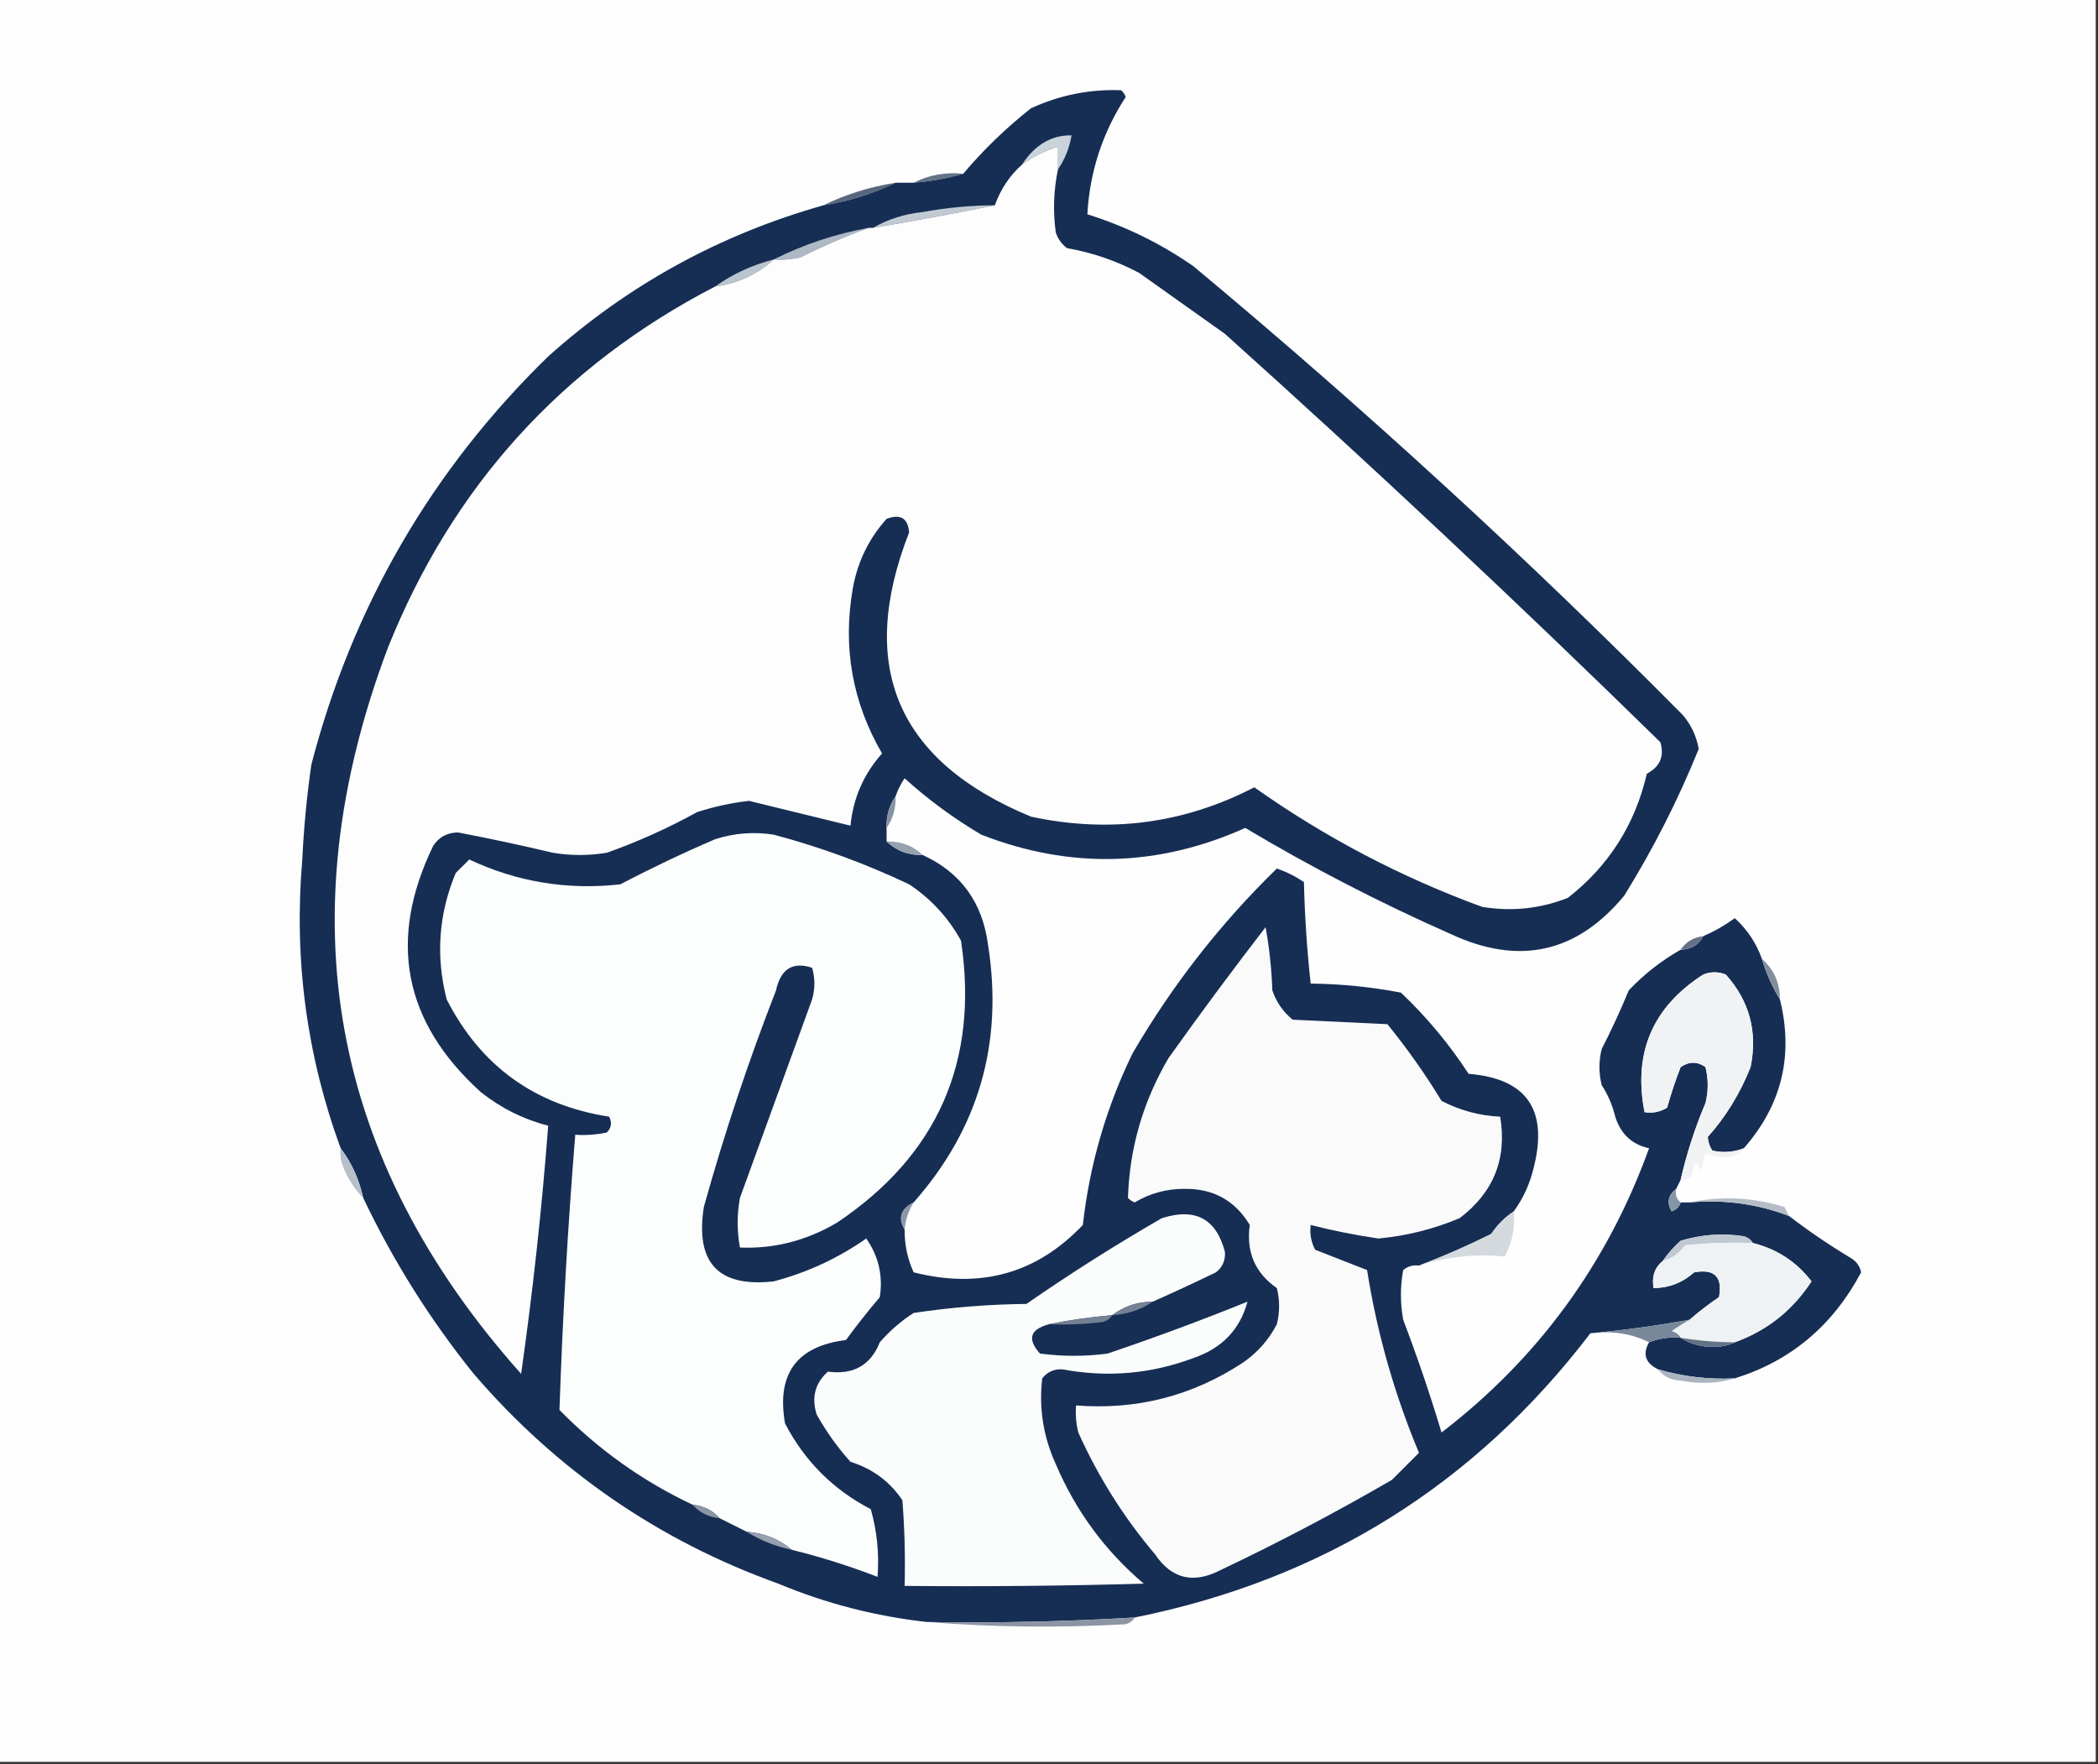 <?xml version="1.0" encoding="UTF-8"?>
<!DOCTYPE svg PUBLIC "-//W3C//DTD SVG 1.1//EN" "http://www.w3.org/Graphics/SVG/1.1/DTD/svg11.dtd">
<svg xmlns="http://www.w3.org/2000/svg" version="1.1" width="465px" height="391px" style="shape-rendering:geometricPrecision; text-rendering:geometricPrecision; image-rendering:optimizeQuality; fill-rule:evenodd; clip-rule:evenodd" xmlns:xlink="http://www.w3.org/1999/xlink">
<rect width="100%" height="100%" fill="#333333" stroke="none"/>
<g><path style="opacity:1" fill="#fefefe" d="M -0.5,-0.5 C 154.5,-0.5 309.5,-0.5 464.5,-0.5C 464.5,129.833 464.5,260.167 464.5,390.5C 309.5,390.5 154.5,390.5 -0.5,390.5C -0.5,260.167 -0.5,129.833 -0.5,-0.5 Z"/></g>
<g><path style="opacity:1" fill="#647386" d="M 213.5,38.5 C 210.026,39.525 206.36,40.192 202.5,40.5C 205.845,38.783 209.511,38.116 213.5,38.5 Z"/></g>
<g><path style="opacity:1" fill="#59677e" d="M 198.5,40.5 C 193.5,42.943 188.166,44.61 182.5,45.5C 187.5,43.057 192.834,41.39 198.5,40.5 Z"/></g>
<g><path style="opacity:1" fill="#162e54" d="M 198.5,176.5 C 197.076,178.515 196.41,180.848 196.5,183.5C 196.5,184.5 196.5,185.5 196.5,186.5C 198.684,188.585 201.351,189.585 204.5,189.5C 212.957,193.372 217.791,200.038 219,209.5C 222.407,231.192 216.907,250.192 202.5,266.5C 199.651,267.92 198.984,269.92 200.5,272.5C 200.467,275.836 201.134,279.003 202.5,282C 217.311,285.749 229.811,282.249 240,271.5C 241.492,258.199 245.158,245.532 251,233.5C 259.833,218.342 270.5,204.675 283,192.5C 285.139,193.236 287.139,194.236 289,195.5C 289.184,203.079 289.684,210.579 290.5,218C 297.274,218.078 303.941,218.745 310.5,220C 316.204,225.406 321.204,231.406 325.5,238C 338.283,239.038 343.117,245.871 340,258.5C 339.157,262.221 337.657,265.554 335.5,268.5C 333.521,269.812 331.855,271.479 330.5,273.5C 325.182,276.144 319.848,278.477 314.5,280.5C 313.178,280.33 312.011,280.663 311,281.5C 310.333,285.167 310.333,288.833 311,292.5C 314.137,300.746 316.971,309.079 319.5,317.5C 340.914,301.065 356.248,280.065 365.5,254.5C 361.726,253.694 359.226,251.361 358,247.5C 357.381,244.968 356.381,242.635 355,240.5C 354.333,237.833 354.333,235.167 355,232.5C 357.201,228.217 359.201,223.883 361,219.5C 364.441,215.879 368.274,212.879 372.5,210.5C 374.848,210.408 376.514,209.408 377.5,207.5C 379.941,206.443 382.275,205.11 384.5,203.5C 387.255,206.013 389.255,209.013 390.5,212.5C 391.463,215.744 392.796,218.744 394.5,221.5C 397.578,233.926 394.911,244.926 386.5,254.5C 384.218,255.39 381.885,255.556 379.5,255C 378.919,254.107 378.585,253.107 378.5,252C 382.491,247.553 385.658,242.387 388,236.5C 389.585,228.676 387.752,221.843 382.5,216C 380.833,215.333 379.167,215.333 377.5,216C 366.263,223.208 361.93,233.375 364.5,246.5C 366.288,246.785 367.955,246.452 369.5,245.5C 370.347,242.446 371.347,239.446 372.5,236.5C 374.371,235.233 376.204,235.233 378,236.5C 378.667,239.167 378.667,241.833 378,244.5C 375.66,250.019 373.827,255.685 372.5,261.5C 372.167,262.167 371.833,262.833 371.5,263.5C 369.7,264.895 369.366,266.561 370.5,268.5C 371.522,268.145 372.189,267.478 372.5,266.5C 373.167,266.5 373.833,266.5 374.5,266.5C 382.168,265.826 389.501,266.826 396.5,269.5C 400.928,272.891 405.594,276.058 410.5,279C 411.574,279.739 412.241,280.739 412.5,282C 406.211,293.815 396.878,301.649 384.5,305.5C 378.697,305.791 373.03,305.125 367.5,303.5C 364.674,302.113 364.007,300.113 365.5,297.5C 367.717,296.631 370.05,296.298 372.5,296.5C 374.679,297.926 377.179,298.592 380,298.5C 381.707,298.492 383.207,298.158 384.5,297.5C 391.658,294.916 397.325,290.416 401.5,284C 398.181,279.67 393.847,276.837 388.5,275.5C 388.082,274.778 387.416,274.278 386.5,274C 381.761,273.274 377.095,273.607 372.5,275C 370.959,276.371 369.625,277.871 368.5,279.5C 366.72,280.99 366.054,282.99 366.5,285.5C 369.928,285.453 372.928,284.287 375.5,282C 380,281.167 381.833,283 381,287.5C 378.674,289.066 376.508,290.732 374.5,292.5C 367.092,293.852 359.759,294.852 352.5,295.5C 326.851,329.111 293.184,350.111 251.5,358.5C 236.191,359.418 220.858,359.751 205.5,359.5C 194.128,358.257 183.128,355.424 172.5,351C 145.938,341.444 123.438,325.944 105,304.5C 95.32,292.48 87.154,279.48 80.5,265.5C 79.601,261.376 77.934,257.709 75.5,254.5C 67.944,233.872 65.111,212.538 67,190.5C 67.336,183.467 68.002,176.467 69,169.5C 78.148,134.354 95.648,104.187 121.5,79C 139.183,63.156 159.516,51.989 182.5,45.5C 188.166,44.61 193.5,42.943 198.5,40.5C 199.833,40.5 201.167,40.5 202.5,40.5C 206.36,40.192 210.026,39.525 213.5,38.5C 217.916,33.254 222.916,28.421 228.5,24C 234.894,21.066 241.56,19.733 248.5,20C 248.957,20.414 249.291,20.914 249.5,21.5C 244.361,29.418 241.527,38.085 241,47.5C 249.432,50.133 257.266,53.966 264.5,59C 302.397,90.576 338.564,123.743 373,158.5C 374.84,160.681 376.007,163.181 376.5,166C 371.939,177.288 366.439,188.121 360,198.5C 349.482,211.237 336.648,214.07 321.5,207C 305.831,200.083 290.665,192.249 276,183.5C 256.681,192.165 237.181,192.665 217.5,185C 211.412,181.412 205.745,177.246 200.5,172.5C 199.638,173.766 198.971,175.099 198.5,176.5 Z"/></g>
<g><path style="opacity:1" fill="#bac4ce" d="M 171.5,57.5 C 167.839,60.828 163.506,62.828 158.5,63.5C 162.405,60.716 166.738,58.716 171.5,57.5 Z"/></g>
<g><path style="opacity:1" fill="#afb9c5" d="M 192.5,50.5 C 187.443,52.359 182.443,54.525 177.5,57C 175.527,57.495 173.527,57.662 171.5,57.5C 178.085,54.194 185.085,51.86 192.5,50.5 Z"/></g>
<g><path style="opacity:1" fill="#c1cad3" d="M 220.5,45.5 C 211.611,47.3 202.611,48.967 193.5,50.5C 196.804,48.583 200.471,47.416 204.5,47C 209.793,46.023 215.126,45.523 220.5,45.5 Z"/></g>
<g><path style="opacity:1" fill="#cad3da" d="M 234.5,37.5 C 234.5,35.833 234.5,34.167 234.5,32.5C 231.615,33.382 228.948,34.715 226.5,36.5C 229.389,32.082 233.055,29.915 237.5,30C 237.018,32.819 236.018,35.319 234.5,37.5 Z"/></g>
<g><path style="opacity:1" fill="#fdfdfd" d="M 234.5,37.5 C 233.519,42.129 233.352,46.796 234,51.5C 234.465,52.931 235.299,54.097 236.5,55C 242.126,55.98 247.46,57.813 252.5,60.5C 258.833,65 265.167,69.5 271.5,74C 304.289,103.454 336.456,133.621 368,164.5C 368.927,167.596 367.927,169.93 365,171.5C 362.391,182.765 356.557,191.931 347.5,199C 341.388,201.414 335.054,202.081 328.5,201C 310.535,194.433 293.702,185.6 278,174.5C 262.4,182.57 245.9,184.737 228.5,181C 198.866,168.751 189.866,147.751 201.5,118C 201.233,114.836 199.567,113.836 196.5,115C 192.537,119.427 190.037,124.594 189,130.5C 186.752,143.508 188.919,155.675 195.5,167C 191.42,171.574 189.087,176.907 188.5,183C 181.077,181.199 173.577,179.366 166,177.5C 162.08,177.951 158.247,178.784 154.5,180C 148.03,183.571 141.363,186.571 134.5,189C 130.5,189.667 126.5,189.667 122.5,189C 115.529,187.34 108.529,185.84 101.5,184.5C 99.077,184.55 97.244,185.55 96,187.5C 85.915,208.319 89.415,226.485 106.5,242C 110.975,245.571 115.975,248.071 121.5,249.5C 120.1,267.899 118.1,286.232 115.5,304.5C 73.227,257.073 63.394,203.406 86,143.5C 100.334,107.769 124.5,81.102 158.5,63.5C 163.506,62.828 167.839,60.828 171.5,57.5C 173.527,57.662 175.527,57.495 177.5,57C 182.443,54.525 187.443,52.359 192.5,50.5C 192.833,50.5 193.167,50.5 193.5,50.5C 202.611,48.967 211.611,47.3 220.5,45.5C 221.769,41.946 223.769,38.946 226.5,36.5C 228.948,34.715 231.615,33.382 234.5,32.5C 234.5,34.167 234.5,35.833 234.5,37.5 Z"/></g>
<g><path style="opacity:1" fill="#8694a3" d="M 198.5,176.5 C 198.59,179.152 197.924,181.485 196.5,183.5C 196.41,180.848 197.076,178.515 198.5,176.5 Z"/></g>
<g><path style="opacity:1" fill="#fcfdfd" d="M 175.5,343.5 C 172.691,341.103 169.358,339.77 165.5,339.5C 163.483,338.471 161.483,337.471 159.5,336.5C 157.967,334.755 155.967,333.755 153.5,333.5C 142.452,328.297 132.619,321.297 124,312.5C 124.687,292.149 125.853,271.815 127.5,251.5C 129.857,251.663 132.19,251.497 134.5,251C 135.517,249.951 135.684,248.784 135,247.5C 118.542,244.944 106.542,236.277 99,221.5C 96.544,211.913 97.211,202.58 101,193.5C 102,192.5 103,191.5 104,190.5C 114.635,195.487 125.801,197.32 137.5,196C 144.348,192.41 151.348,189.077 158.5,186C 162.761,184.637 167.095,184.304 171.5,185C 181.837,187.751 191.837,191.418 201.5,196C 206.363,199.23 210.196,203.396 213,208.5C 216.995,235.199 207.828,256.032 185.5,271C 178.707,274.989 171.54,276.823 164,276.5C 163.333,272.833 163.333,269.167 164,265.5C 169.333,250.833 174.667,236.167 180,221.5C 180.667,219.167 180.667,216.833 180,214.5C 175.702,213.079 173.035,214.746 172,219.5C 165.871,235.221 160.538,251.221 156,267.5C 154.057,279.887 159.223,285.387 171.5,284C 178.95,282.023 185.784,278.856 192,274.5C 194.73,278.419 195.73,282.753 195,287.5C 192.38,290.576 189.88,293.742 187.5,297C 176.559,298.36 172.059,304.527 174,315.5C 178.333,323.833 184.667,330.167 193,334.5C 194.388,339.372 194.888,344.372 194.5,349.5C 188.329,347.11 181.996,345.11 175.5,343.5 Z"/></g>
<g><path style="opacity:1" fill="#96a1af" d="M 196.5,186.5 C 199.649,186.415 202.316,187.415 204.5,189.5C 201.351,189.585 198.684,188.585 196.5,186.5 Z"/></g>
<g><path style="opacity:1" fill="#647189" d="M 377.5,207.5 C 376.514,209.408 374.848,210.408 372.5,210.5C 373.659,208.75 375.326,207.75 377.5,207.5 Z"/></g>
<g><path style="opacity:1" fill="#fafafb" d="M 280.5,205.5 C 281.326,209.982 281.826,214.649 282,219.5C 282.883,222.102 284.383,224.269 286.5,226C 293.5,226.333 300.5,226.667 307.5,227C 311.889,232.389 315.889,238.056 319.5,244C 323.571,246.115 327.905,247.281 332.5,247.5C 334.051,256.794 331.051,264.294 323.5,270C 317.712,272.431 311.712,273.931 305.5,274.5C 300.379,273.752 295.379,272.752 290.5,271.5C 290.261,273.467 290.594,275.301 291.5,277C 295.35,278.505 299.183,280.005 303,281.5C 305.207,295.456 309.041,308.956 314.5,322C 312.522,323.978 310.522,325.978 308.5,328C 296.003,335.246 283.336,341.913 270.5,348C 264.51,351.107 259.676,349.94 256,344.5C 249.07,336.31 243.404,327.31 239,317.5C 238.505,315.527 238.338,313.527 238.5,311.5C 251.948,312.555 264.281,309.388 275.5,302C 278.715,299.786 281.215,296.952 283,293.5C 283.667,290.833 283.667,288.167 283,285.5C 278.163,282.129 276.163,277.462 277,271.5C 273.726,266.069 268.893,263.403 262.5,263.5C 258.556,263.481 254.889,264.481 251.5,266.5C 250.914,266.291 250.414,265.957 250,265.5C 250.344,254.466 253.344,244.133 259,234.5C 265.998,224.674 273.165,215.007 280.5,205.5 Z"/></g>
<g><path style="opacity:1" fill="#838e9c" d="M 390.5,212.5 C 393.165,214.835 394.498,217.835 394.5,221.5C 392.796,218.744 391.463,215.744 390.5,212.5 Z"/></g>
<g><path style="opacity:1" fill="#f0f2f4" d="M 386.5,254.5 C 385.666,255.748 384.333,256.415 382.5,256.5C 380.9,256.449 379.4,256.116 378,255.5C 377.667,256.833 377.333,258.167 377,259.5C 376.026,257.122 375.359,257.456 375,260.5C 374.329,261.252 373.496,261.586 372.5,261.5C 373.827,255.685 375.66,250.019 378,244.5C 378.667,241.833 378.667,239.167 378,236.5C 376.204,235.233 374.371,235.233 372.5,236.5C 371.347,239.446 370.347,242.446 369.5,245.5C 367.955,246.452 366.288,246.785 364.5,246.5C 361.93,233.375 366.263,223.208 377.5,216C 379.167,215.333 380.833,215.333 382.5,216C 387.752,221.843 389.585,228.676 388,236.5C 385.658,242.387 382.491,247.553 378.5,252C 378.585,253.107 378.919,254.107 379.5,255C 381.885,255.556 384.218,255.39 386.5,254.5 Z"/></g>
<g><path style="opacity:1" fill="#b7bfc9" d="M 75.5,254.5 C 77.934,257.709 79.601,261.376 80.5,265.5C 78.549,263.52 77.049,261.187 76,258.5C 75.51,257.207 75.343,255.873 75.5,254.5 Z"/></g>
<g><path style="opacity:1" fill="#b4bdc7" d="M 374.5,266.5 C 381.451,265.037 388.451,265.37 395.5,267.5C 395.863,268.183 396.196,268.85 396.5,269.5C 389.501,266.826 382.168,265.826 374.5,266.5 Z"/></g>
<g><path style="opacity:1" fill="#8696a8" d="M 371.5,263.5 C 371.263,264.791 371.596,265.791 372.5,266.5C 372.189,267.478 371.522,268.145 370.5,268.5C 369.366,266.561 369.7,264.895 371.5,263.5 Z"/></g>
<g><path style="opacity:1" fill="#8c98a8" d="M 202.5,266.5 C 201.37,268.315 200.704,270.315 200.5,272.5C 198.984,269.92 199.651,267.92 202.5,266.5 Z"/></g>
<g><path style="opacity:1" fill="#fbfcfc" d="M 255.5,288.5 C 252.084,288.528 249.084,289.528 246.5,291.5C 241.662,291.911 236.995,292.578 232.5,293.5C 228.287,294.636 227.62,296.803 230.5,300C 235.5,300.667 240.5,300.667 245.5,300C 256.024,296.439 266.358,292.606 276.5,288.5C 274.824,294.68 270.824,298.847 264.5,301C 255.08,304.527 245.414,305.36 235.5,303.5C 233.626,303.39 232.126,304.056 231,305.5C 230.229,312.089 231.229,318.423 234,324.5C 238.449,334.922 244.949,343.755 253.5,351C 235.836,351.5 218.17,351.667 200.5,351.5C 200.666,345.158 200.5,338.825 200,332.5C 197.188,328.338 193.355,325.505 188.5,324C 185.612,320.778 183.112,317.278 181,313.5C 179.817,309.726 180.651,306.559 183.5,304C 189.128,304.775 192.962,302.608 195,297.5C 197.205,294.96 199.705,292.793 202.5,291C 210.757,289.76 219.091,289.093 227.5,289C 237.253,282.241 247.253,275.907 257.5,270C 264.925,267.625 269.592,270.125 271.5,277.5C 271.61,279.374 270.944,280.874 269.5,282C 264.773,284.285 260.107,286.452 255.5,288.5 Z"/></g>
<g><path style="opacity:1" fill="#c0c9d1" d="M 388.5,275.5 C 383.489,275.334 378.489,275.501 373.5,276C 372.211,277.802 370.544,278.969 368.5,279.5C 369.625,277.871 370.959,276.371 372.5,275C 377.095,273.607 381.761,273.274 386.5,274C 387.416,274.278 388.082,274.778 388.5,275.5 Z"/></g>
<g><path style="opacity:1" fill="#d4d9de" d="M 335.5,268.5 C 335.849,272.064 335.183,275.398 333.5,278.5C 327.09,277.843 320.757,278.509 314.5,280.5C 319.848,278.477 325.182,276.144 330.5,273.5C 331.855,271.479 333.521,269.812 335.5,268.5 Z"/></g>
<g><path style="opacity:1" fill="#eff2f4" d="M 388.5,275.5 C 393.847,276.837 398.181,279.67 401.5,284C 397.325,290.416 391.658,294.916 384.5,297.5C 380.466,297.495 376.466,297.162 372.5,296.5C 372.082,295.778 371.416,295.278 370.5,295C 371.858,294.066 373.192,293.232 374.5,292.5C 376.508,290.732 378.674,289.066 381,287.5C 381.833,283 380,281.167 375.5,282C 372.928,284.287 369.928,285.453 366.5,285.5C 366.054,282.99 366.72,280.99 368.5,279.5C 370.544,278.969 372.211,277.802 373.5,276C 378.489,275.501 383.489,275.334 388.5,275.5 Z"/></g>
<g><path style="opacity:1" fill="#768195" d="M 255.5,288.5 C 252.855,290.31 249.855,291.31 246.5,291.5C 249.084,289.528 252.084,288.528 255.5,288.5 Z"/></g>
<g><path style="opacity:1" fill="#748094" d="M 246.5,291.5 C 246.082,292.222 245.416,292.722 244.5,293C 240.514,293.499 236.514,293.666 232.5,293.5C 236.995,292.578 241.662,291.911 246.5,291.5 Z"/></g>
<g><path style="opacity:1" fill="#79879a" d="M 374.5,292.5 C 373.192,293.232 371.858,294.066 370.5,295C 371.416,295.278 372.082,295.778 372.5,296.5C 370.05,296.298 367.717,296.631 365.5,297.5C 361.627,295.57 357.294,294.903 352.5,295.5C 359.759,294.852 367.092,293.852 374.5,292.5 Z"/></g>
<g><path style="opacity:1" fill="#637287" d="M 372.5,296.5 C 376.466,297.162 380.466,297.495 384.5,297.5C 383.207,298.158 381.707,298.492 380,298.5C 377.179,298.592 374.679,297.926 372.5,296.5 Z"/></g>
<g><path style="opacity:1" fill="#abb5c0" d="M 367.5,303.5 C 373.03,305.125 378.697,305.791 384.5,305.5C 380.689,306.645 376.689,306.812 372.5,306C 370.347,305.901 368.681,305.067 367.5,303.5 Z"/></g>
<g><path style="opacity:1" fill="#8b97a5" d="M 153.5,333.5 C 155.967,333.755 157.967,334.755 159.5,336.5C 157.033,336.245 155.033,335.245 153.5,333.5 Z"/></g>
<g><path style="opacity:1" fill="#95a1ae" d="M 165.5,339.5 C 169.358,339.77 172.691,341.103 175.5,343.5C 171.851,342.733 168.518,341.4 165.5,339.5 Z"/></g>
<g><path style="opacity:1" fill="#8c95a3" d="M 251.5,358.5 C 251.082,359.222 250.416,359.722 249.5,360C 234.661,360.828 219.994,360.661 205.5,359.5C 220.858,359.751 236.191,359.418 251.5,358.5 Z"/></g>
</svg>

